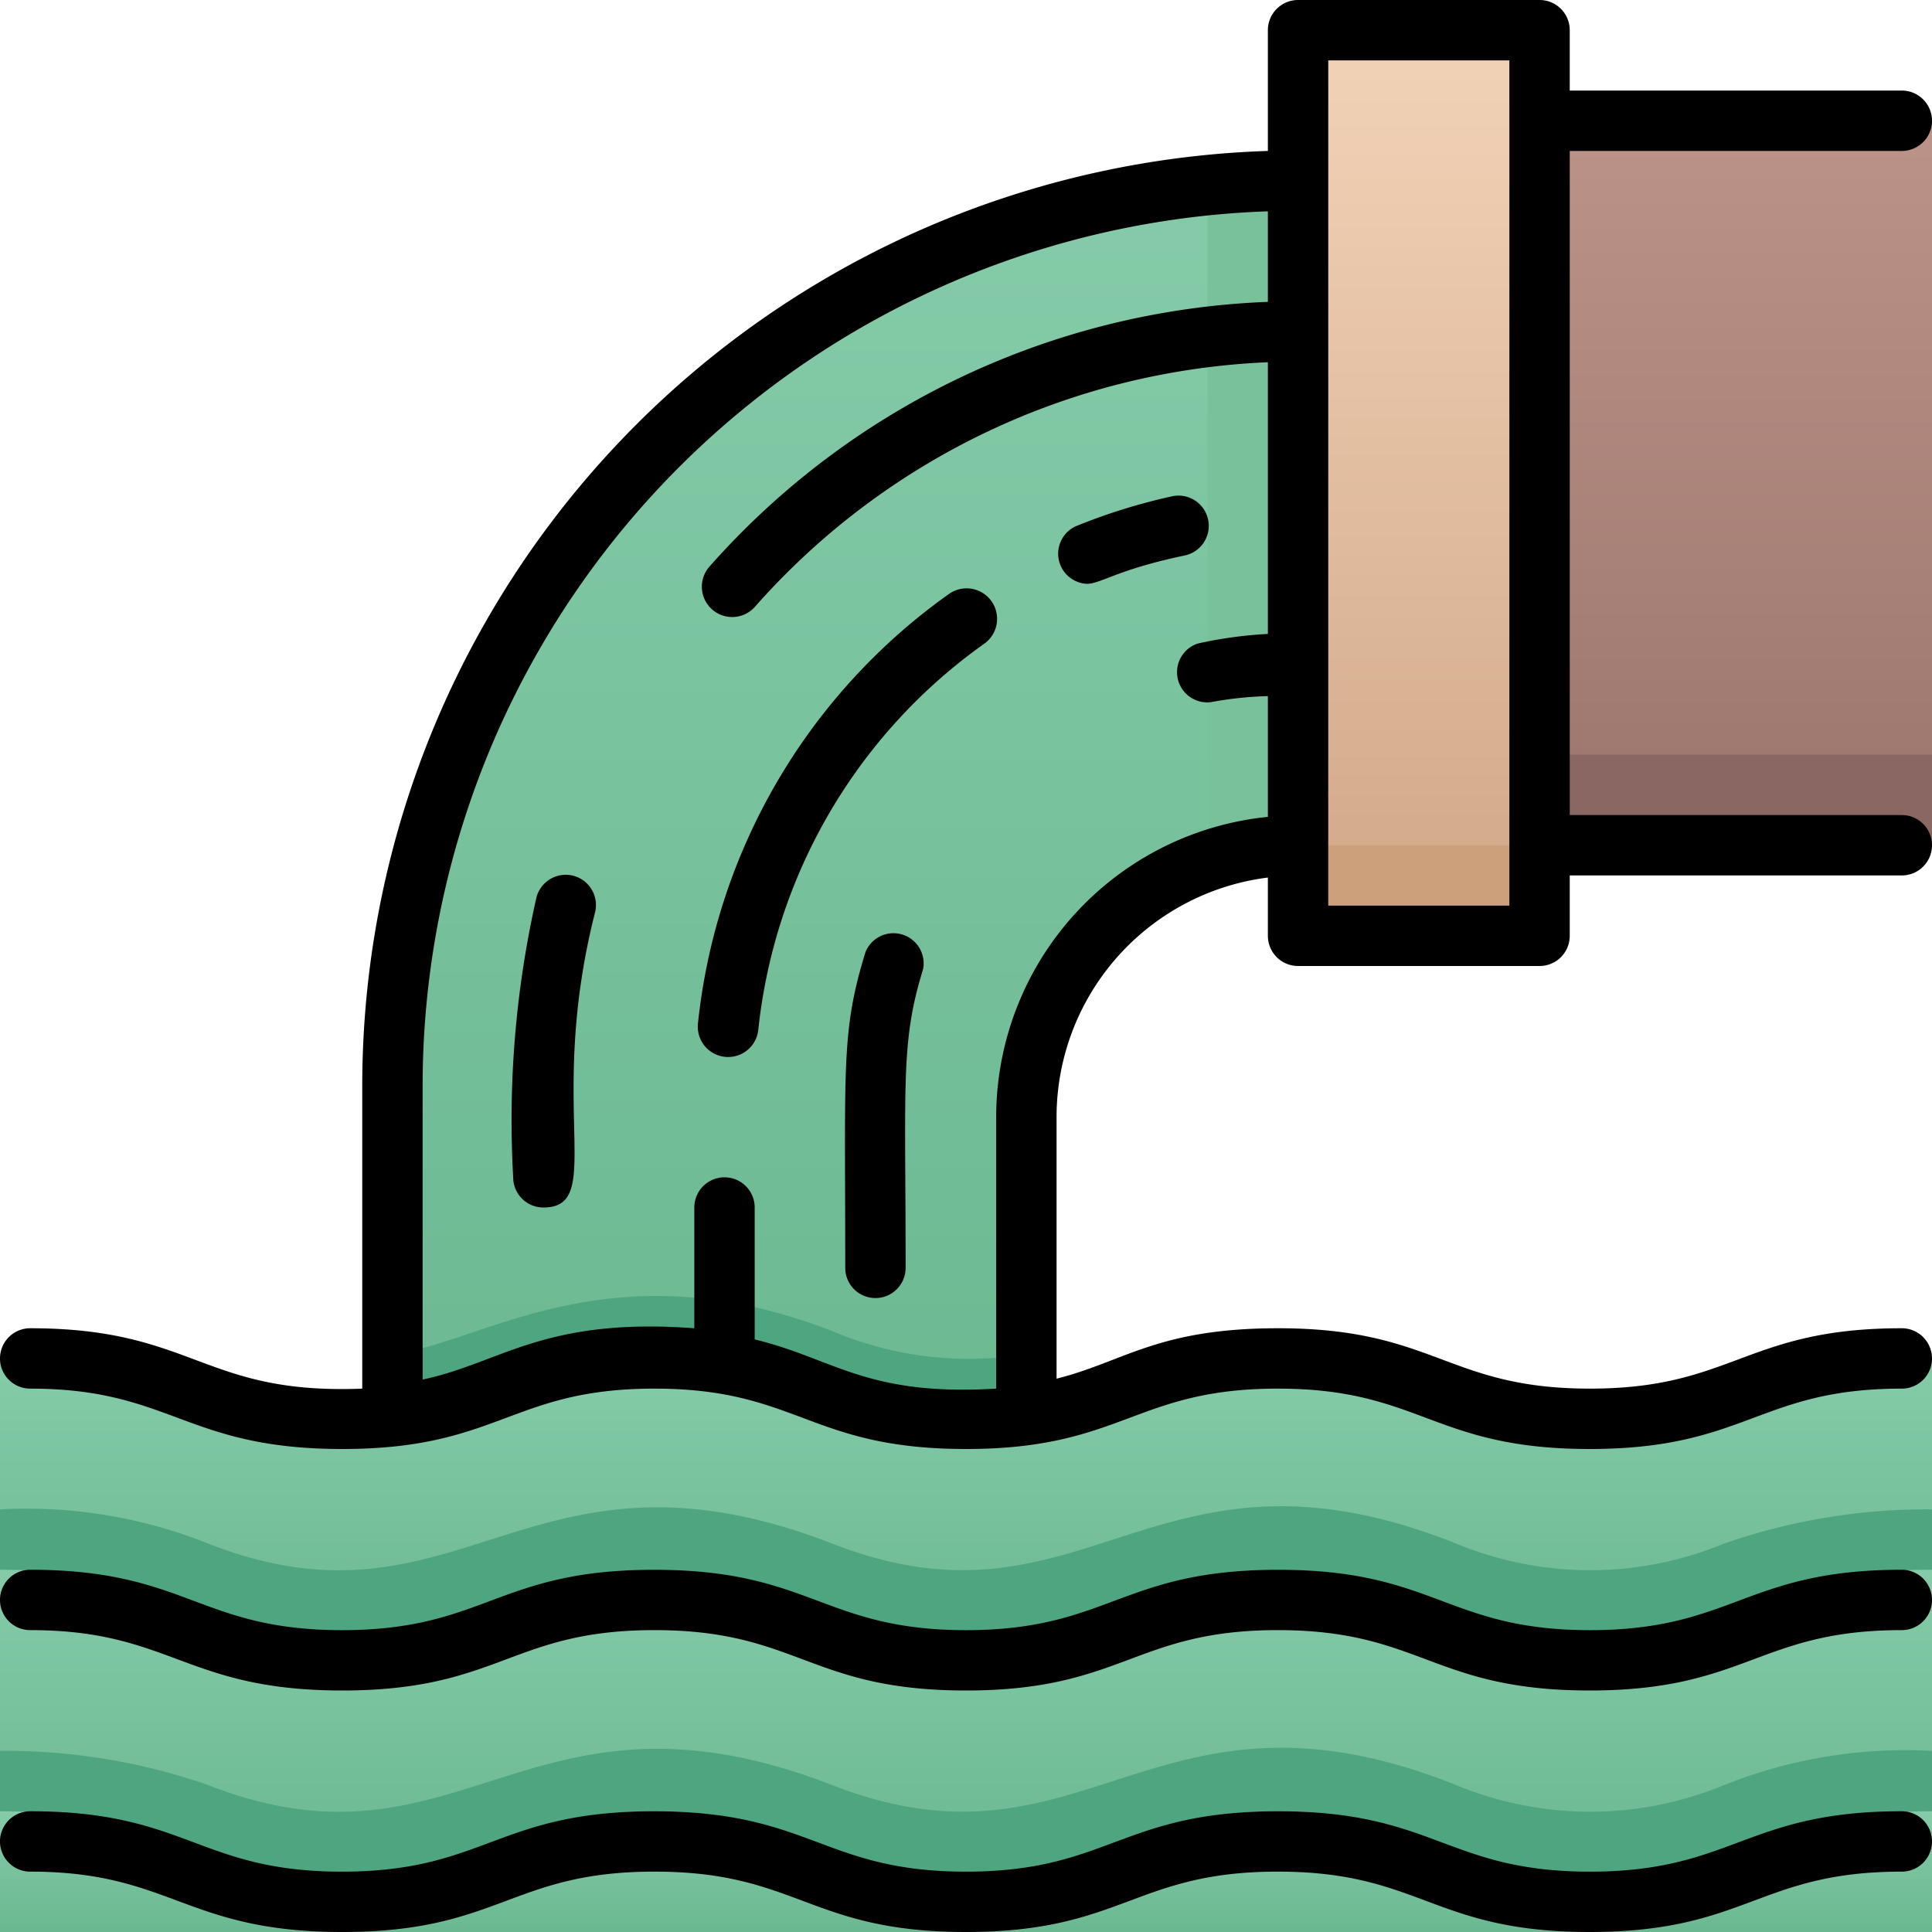 <svg xmlns="http://www.w3.org/2000/svg" xmlns:xlink="http://www.w3.org/1999/xlink" viewBox="0 0 64 64"><defs><style>.cls-1{fill:url(#linear-gradient);}.cls-2{fill:#78c19b;}.cls-3{fill:#4da67f;}.cls-4{fill:url(#linear-gradient-2);}.cls-5{fill:url(#linear-gradient-3);}.cls-6{fill:url(#linear-gradient-4);}.cls-7{fill:url(#linear-gradient-5);}.cls-8{fill:#8a6762;}.cls-9{fill:url(#linear-gradient-6);}.cls-10{fill:#cba07a;}</style><linearGradient id="linear-gradient" x1="28" y1="48.92" x2="28" y2="6" gradientUnits="userSpaceOnUse"><stop offset="0" stop-color="#6ab891"/><stop offset="1" stop-color="#85cba9"/></linearGradient><linearGradient id="linear-gradient-2" x1="32" y1="55" x2="32" y2="45" xlink:href="#linear-gradient"/><linearGradient id="linear-gradient-3" x1="32" y1="62" x2="32" y2="52" xlink:href="#linear-gradient"/><linearGradient id="linear-gradient-4" x1="32" y1="64" x2="32" y2="60" xlink:href="#linear-gradient"/><linearGradient id="linear-gradient-5" x1="57.5" y1="28" x2="57.5" y2="4" gradientUnits="userSpaceOnUse"><stop offset="0" stop-color="#9b756d"/><stop offset="1" stop-color="#bc9388"/></linearGradient><linearGradient id="linear-gradient-6" x1="47" y1="31" x2="47" y2="1" gradientTransform="translate(94 32) rotate(180)" gradientUnits="userSpaceOnUse"><stop offset="0" stop-color="#d1a788"/><stop offset="1" stop-color="#f2d3b8"/></linearGradient></defs><title>Waste</title><g id="Waste"><path class="cls-1" d="M43,6V28a9,9,0,0,0-9,9V48.88l-21,0V36A30,30,0,0,1,43,6Z"/><path class="cls-2" d="M43,6V28a8.8,8.8,0,0,0-3,.52V6.14C41,6.05,42,6,43,6Z"/><path class="cls-3" d="M34,44.86v4l-21,0v-4c3-.36,7.2-3.62,14.56-.77A11.64,11.64,0,0,0,34,44.86Z"/><path class="cls-4" d="M64,45V55H0V45c6.17,0,6.17,2,11.34,2s5.17-2,10.34-2S26.84,47,32,47s5.16-2,10.33-2,5.17,2,10.33,2S57.84,45,64,45Z"/><path class="cls-3" d="M64,50v6H0V50a16.24,16.24,0,0,1,6.89,1.13c8.39,3.29,10.57-3.91,20.67,0,8.43,3.3,10.62-4,20.67,0a11.6,11.6,0,0,0,8.89,0A20.43,20.43,0,0,1,64,50Z"/><path class="cls-5" d="M64,52V62H0V52c6.17,0,6.17,2,11.34,2s5.17-2,10.34-2S26.84,54,32,54s5.16-2,10.33-2,5.17,2,10.33,2S57.84,52,64,52Z"/><path class="cls-3" d="M64,58v5H0V58a20.45,20.45,0,0,1,6.89,1.13c8.39,3.29,10.57-3.91,20.67,0,8.43,3.3,10.62-4,20.67,0a11.6,11.6,0,0,0,8.89,0A16.21,16.21,0,0,1,64,58Z"/><path class="cls-6" d="M64,60v4H0V60c6.17,0,6.17,2,11.34,2s5.17-2,10.34-2S26.84,62,32,62s5.16-2,10.33-2,5.17,2,10.33,2S57.84,60,64,60Z"/><rect class="cls-7" x="51" y="4" width="13" height="24"/><rect class="cls-8" x="51" y="25" width="13" height="3"/><rect class="cls-9" x="43" y="1" width="8" height="30" transform="translate(94 32) rotate(-180)"/><rect class="cls-10" x="43" y="28" width="8" height="3" transform="translate(94 59) rotate(-180)"/><path d="M43,32h8a1,1,0,0,0,1-1V29H63a1,1,0,0,0,0-2H52V5H63a1,1,0,0,0,0-2H52V1a1,1,0,0,0-1-1H43a1,1,0,0,0-1,1V5A31,31,0,0,0,12,36V46c-5.29.21-5.56-2-11-2a1,1,0,0,0,0,2c4.68,0,5.13,2,10.34,2s5.59-2,10.34-2S26.81,48,32,48s5.59-2,10.33-2,5.13,2,10.33,2S58.26,46,63,46a1,1,0,0,0,0-2c-5.18,0-5.59,2-10.33,2s-5.13-2-10.33-2c-4,0-5.1,1.11-7.34,1.67V37a8,8,0,0,1,7-7.93V31A1,1,0,0,0,43,32ZM44,2h6V30H44ZM33,37v9c-4.31.26-5.38-1-8-1.63V40a1,1,0,0,0-2,0v4c-5-.37-6.4,1.15-9,1.7V36A29,29,0,0,1,42,7v3a26,26,0,0,0-18.49,8.76A1,1,0,0,0,25,20.11,24,24,0,0,1,42,12v9a13.9,13.9,0,0,0-2.33.32,1,1,0,0,0,.44,1.94A11.94,11.94,0,0,1,42,23.06v4A10,10,0,0,0,33,37Z"/><path d="M31.43,19.68a20,20,0,0,0-8.31,14.23,1,1,0,1,0,2,.2,18,18,0,0,1,7.49-12.79A1,1,0,0,0,31.43,19.68Z"/><path d="M38.83,16.44a19.5,19.5,0,0,0-3.21,1A1,1,0,0,0,36,19.34c.47,0,1-.47,3.25-.94A1,1,0,0,0,38.83,16.44Z"/><path d="M17.77,29.73A33.42,33.42,0,0,0,17,39a1,1,0,0,0,1,1c2.08,0,.08-3.34,1.71-9.77A1,1,0,0,0,17.77,29.73Z"/><path d="M28.67,31.54C27.86,34.17,28,35.28,28,42a1,1,0,0,0,2,0c0-6.14-.17-7.48.58-9.9A1,1,0,0,0,28.67,31.54Z"/><path d="M63,52c-5.18,0-5.59,2-10.33,2s-5.13-2-10.33-2S36.73,54,32,54s-5.13-2-10.33-2-5.6,2-10.34,2S6.2,52,1,52a1,1,0,0,0,0,2c4.68,0,5.13,2,10.34,2s5.59-2,10.34-2S26.81,56,32,56s5.59-2,10.33-2,5.13,2,10.33,2S58.26,54,63,54A1,1,0,0,0,63,52Z"/><path d="M63,60c-5.18,0-5.59,2-10.33,2s-5.13-2-10.33-2S36.73,62,32,62s-5.13-2-10.33-2-5.6,2-10.34,2S6.2,60,1,60a1,1,0,0,0,0,2c4.68,0,5.13,2,10.34,2s5.59-2,10.34-2S26.81,64,32,64s5.59-2,10.33-2,5.13,2,10.33,2S58.26,62,63,62A1,1,0,0,0,63,60Z"/></g></svg>